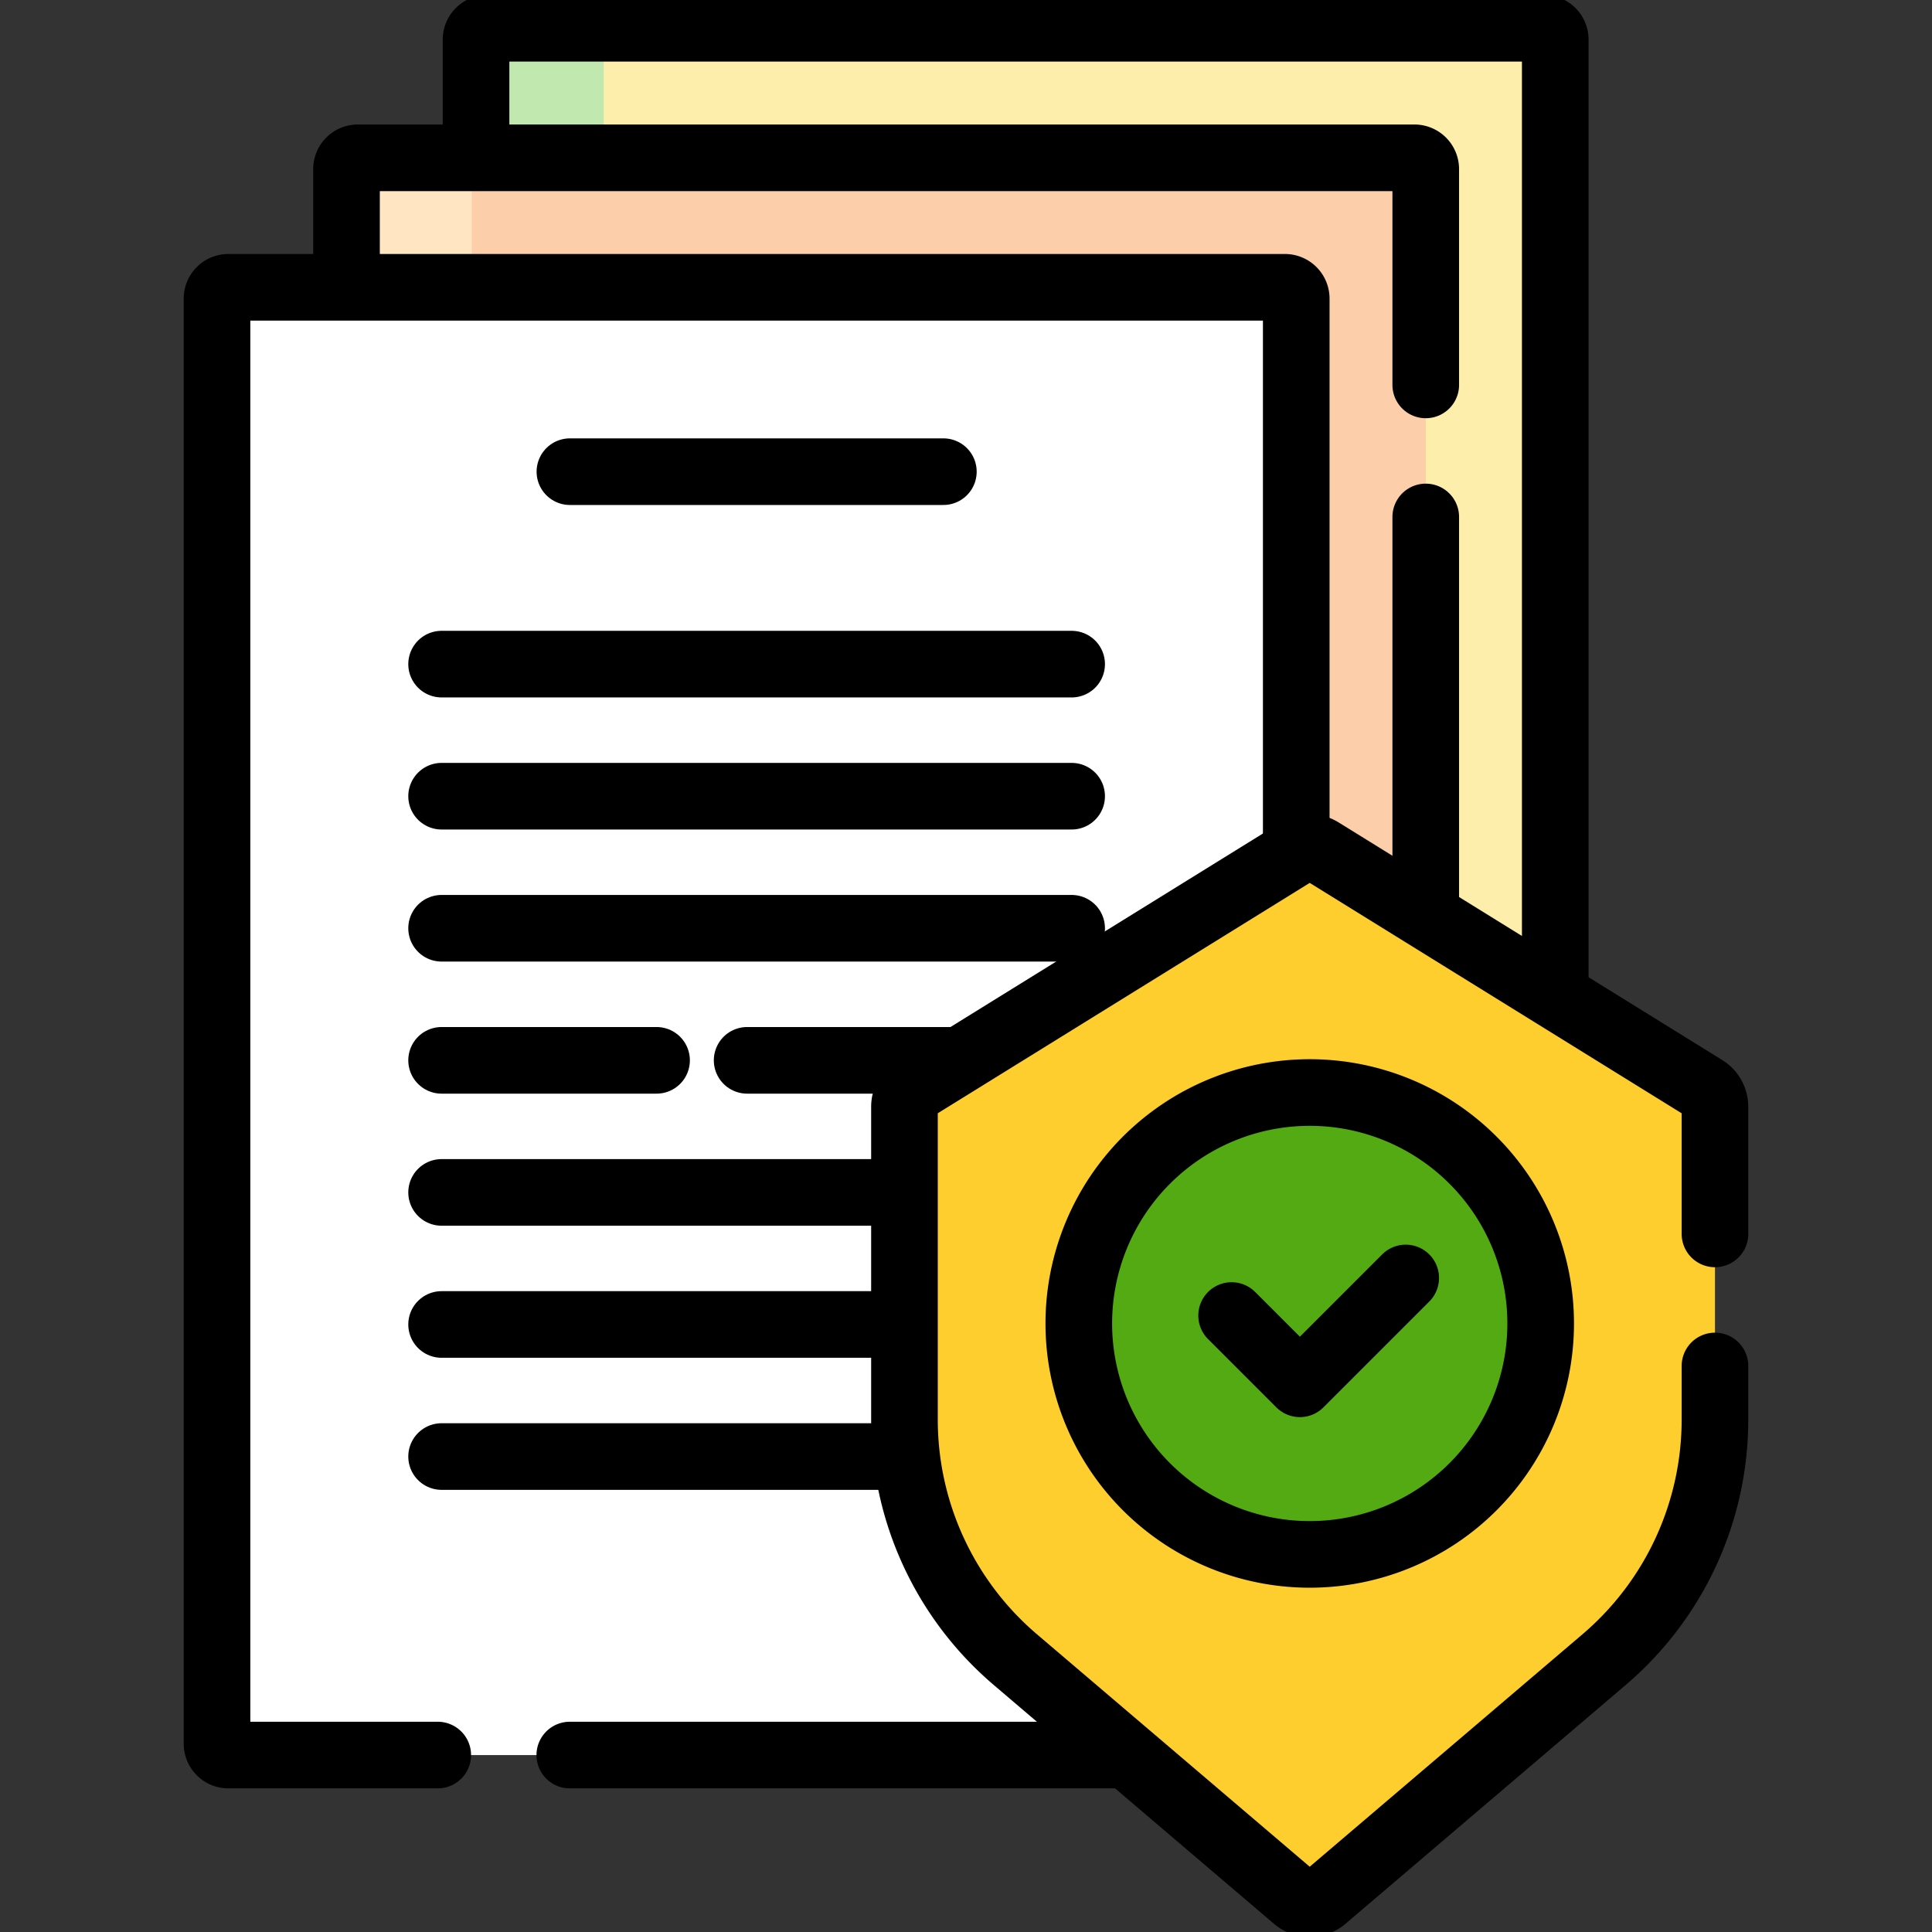 <svg xmlns="http://www.w3.org/2000/svg" xmlns:xlink="http://www.w3.org/1999/xlink" width="116" height="116" viewBox="0 0 116 116">
  <rect x="0" y="0" width="116" height="116" fill="#333333" stroke="none"/>
  <defs>
    <clipPath id="clip-path">
      <path id="path531" d="M0-136.533H116v116H0Z" transform="translate(0 136.533)"/>
    </clipPath>
  </defs>
  <g id="obediente" transform="translate(0 0)">
    <g id="g525" transform="translate(0 0)">
      <g id="g527">
        <g id="g529" clip-path="url(#clip-path)">
          <g id="g535" transform="translate(28.582 1.699)">
            <path id="path537" d="M-11.35-15.6H-74.788a.68.68,0,0,1-.68-.68v-86.766a.68.68,0,0,1,.68-.68H-11.35a.68.68,0,0,1,.68.68v86.766a.68.68,0,0,1-.68.68" transform="translate(75.468 103.725)" fill="#feeeab"/>
          </g>
          <g id="g539" transform="translate(28.582 1.699)">
            <path id="path541" d="M-1.357-15.479v-86.766a.68.68,0,0,1,.68-.68H-8.346a.68.68,0,0,0-.68.68v86.766a.68.68,0,0,0,.68.68H-.678a.68.68,0,0,1-.68-.68" transform="translate(9.026 102.925)" fill="#c1e9af"/>
          </g>
          <g id="g543" transform="translate(28.582 1.699)">
            <path id="path545" d="M-11.35-15.6H-74.788a.68.68,0,0,1-.68-.68v-86.766a.68.68,0,0,1,.68-.68H-11.35a.68.68,0,0,1,.68.68v86.766A.68.68,0,0,1-11.35-15.6Z" transform="translate(75.468 103.725)" fill="none" stroke="#000" stroke-linecap="round" stroke-linejoin="round" stroke-miterlimit="10" stroke-width="4"/>
          </g>
          <g id="g547" transform="translate(20.806 9.475)">
            <path id="path549" d="M-11.35-15.6H-74.789a.68.68,0,0,1-.68-.68v-86.766a.68.68,0,0,1,.68-.68H-11.35a.68.68,0,0,1,.68.68v86.766a.68.68,0,0,1-.68.68" transform="translate(75.468 103.725)" fill="#fccea9"/>
          </g>
          <g id="g551" transform="translate(20.806 9.475)">
            <path id="path553" d="M-1.33-15.479v-86.766a.68.68,0,0,1,.68-.68H-8.165a.68.68,0,0,0-.68.68v86.766a.68.68,0,0,0,.68.68H-.65a.68.68,0,0,1-.68-.68" transform="translate(8.845 102.925)" fill="#ffe5c2"/>
          </g>
          <g id="g555" transform="translate(20.806 9.475)">
            <path id="path557" d="M-11.47-2.413V-15.368a.68.68,0,0,0-.68-.68H-75.589a.68.68,0,0,0-.68.68V71.4a.68.68,0,0,0,.68.68H-12.15a.68.68,0,0,0,.68-.68V5.516" transform="translate(76.268 16.048)" fill="none" stroke="#000" stroke-linecap="round" stroke-linejoin="round" stroke-miterlimit="10" stroke-width="4"/>
          </g>
          <g id="g559" transform="translate(13.03 17.251)">
            <path id="path561" d="M-11.35-15.6H-74.788a.68.68,0,0,1-.68-.68v-86.766a.68.68,0,0,1,.68-.68H-11.35a.68.68,0,0,1,.68.68v86.766a.68.68,0,0,1-.68.68" transform="translate(75.468 103.725)" fill="#fff"/>
          </g>
          <g id="g563" transform="translate(13.03 17.251)">
            <path id="path565" d="M-1.343-15.479v-86.766a.68.68,0,0,1,.68-.68H-8.25a.679.679,0,0,0-.68.68v86.766a.68.68,0,0,0,.68.68H-.663a.68.68,0,0,1-.68-.68" transform="translate(8.93 102.925)" fill="#fff"/>
          </g>
          <g id="g567" transform="translate(13.03 17.251)">
            <path id="path569" d="M-3.749-15.6H39.188a.68.68,0,0,0,.68-.68v-86.766a.68.68,0,0,0-.68-.68H-24.25a.679.679,0,0,0-.68.68v86.766a.68.68,0,0,0,.68.68h12.572" transform="translate(24.93 103.725)" fill="none" stroke="#000" stroke-linecap="round" stroke-linejoin="round" stroke-miterlimit="10" stroke-width="4"/>
          </g>
          <g id="g571" transform="translate(34.218 28.32)">
            <path id="path573" d="M0,0H22.423" fill="none" stroke="#000" stroke-linecap="round" stroke-linejoin="round" stroke-miterlimit="10" stroke-width="4"/>
          </g>
          <g id="g575" transform="translate(26.514 39.875)">
            <path id="path577" d="M0,0H37.829" transform="translate(0 0)" fill="none" stroke="#000" stroke-linecap="round" stroke-linejoin="round" stroke-miterlimit="10" stroke-width="4"/>
          </g>
          <g id="g579" transform="translate(26.514 47.805)">
            <path id="path581" d="M0,0H37.829" transform="translate(0 0)" fill="none" stroke="#000" stroke-linecap="round" stroke-linejoin="round" stroke-miterlimit="10" stroke-width="4"/>
          </g>
          <g id="g583" transform="translate(26.514 55.734)">
            <path id="path585" d="M0,0H37.829" transform="translate(0 0)" fill="none" stroke="#000" stroke-linecap="round" stroke-linejoin="round" stroke-miterlimit="10" stroke-width="4"/>
          </g>
          <g id="g587" transform="translate(26.514 63.664)">
            <path id="path589" d="M0,0H12.907" transform="translate(0 0)" fill="none" stroke="#000" stroke-linecap="round" stroke-linejoin="round" stroke-miterlimit="10" stroke-width="4"/>
          </g>
          <g id="g591" transform="translate(44.859 63.664)">
            <path id="path593" d="M0,0H19.484" transform="translate(0 0)" fill="none" stroke="#000" stroke-linecap="round" stroke-linejoin="round" stroke-miterlimit="10" stroke-width="4"/>
          </g>
          <g id="g595" transform="translate(26.514 71.594)">
            <path id="path597" d="M0,0H37.829" fill="none" stroke="#000" stroke-linecap="round" stroke-linejoin="round" stroke-miterlimit="10" stroke-width="4"/>
          </g>
          <g id="g599" transform="translate(26.514 79.523)">
            <path id="path601" d="M0,0H37.829" fill="none" stroke="#000" stroke-linecap="round" stroke-linejoin="round" stroke-miterlimit="10" stroke-width="4"/>
          </g>
          <g id="g603" transform="translate(26.514 87.453)">
            <path id="path605" d="M0,0H37.829" fill="none" stroke="#000" stroke-linecap="round" stroke-linejoin="round" stroke-miterlimit="10" stroke-width="4"/>
          </g>
          <g id="g607" transform="translate(54.307 50.886)">
            <path id="path609" d="M0-2.755V16.027A18.931,18.931,0,0,0,6.652,30.436l16.839,14.35a1.3,1.3,0,0,0,1.681,0l16.839-14.35a18.931,18.931,0,0,0,6.652-14.409V-2.755a1.3,1.3,0,0,0-.614-1.1L25.014-18.124a1.3,1.3,0,0,0-1.365,0L.614-3.857A1.3,1.3,0,0,0,0-2.755" transform="translate(0 18.319)" fill="#fece2f"/>
          </g>
          <g id="g611" transform="translate(54.307 61.469)">
            <path id="path613" d="M-2.395-6.213A18.931,18.931,0,0,1-9.047-20.622V-41.315l-6.263,3.879a1.3,1.3,0,0,0-.614,1.1v18.782A18.93,18.93,0,0,0-9.272-3.143L7.568,11.207a1.3,1.3,0,0,0,1.681,0l4.4-3.749Z" transform="translate(15.923 41.315)" fill="#fece2f"/>
          </g>
          <g id="g615" transform="translate(54.306 50.886)">
            <path id="path617" d="M-8.614-4.107v-7.636a1.3,1.3,0,0,0-.614-1.1L-32.263-27.112a1.3,1.3,0,0,0-1.365,0L-56.664-12.844a1.3,1.3,0,0,0-.614,1.1V7.04a18.931,18.931,0,0,0,6.652,14.409L-33.786,35.8a1.3,1.3,0,0,0,1.681,0l16.839-14.35A18.931,18.931,0,0,0-8.614,7.04V3.823" transform="translate(57.277 27.306)" fill="none" stroke="#000" stroke-linecap="round" stroke-linejoin="round" stroke-miterlimit="10" stroke-width="4"/>
          </g>
          <g id="g619" transform="translate(64.773 65.597)">
            <path id="path621" d="M-4.909-2.454A13.866,13.866,0,0,1-18.774,11.411,13.866,13.866,0,0,1-32.64-2.454,13.866,13.866,0,0,1-18.774-16.32,13.866,13.866,0,0,1-4.909-2.454" transform="translate(32.64 16.32)" fill="#54aa13"/>
          </g>
          <g id="g623" transform="translate(64.773 65.597)">
            <path id="path625" d="M-1.352-2.454A13.869,13.869,0,0,1,8.7-15.783a13.873,13.873,0,0,0-3.819-.537A13.866,13.866,0,0,0-8.989-2.454,13.865,13.865,0,0,0,4.877,11.411,13.864,13.864,0,0,0,8.7,10.874,13.868,13.868,0,0,1-1.352-2.454" transform="translate(8.989 16.32)" fill="#54aa13"/>
          </g>
          <g id="g627" transform="translate(64.773 65.597)">
            <path id="path629" d="M-4.909-2.454A13.866,13.866,0,0,1-18.774,11.411,13.866,13.866,0,0,1-32.64-2.454,13.866,13.866,0,0,1-18.774-16.32,13.866,13.866,0,0,1-4.909-2.454Z" transform="translate(32.64 16.32)" fill="none" stroke="#000" stroke-linecap="round" stroke-linejoin="round" stroke-miterlimit="10" stroke-width="4"/>
          </g>
          <g id="g631" transform="translate(73.947 76.732)">
            <path id="path633" d="M0-.4,4.1,3.7l6.355-6.355" transform="translate(0 2.654)" fill="none" stroke="#000" stroke-linecap="round" stroke-linejoin="round" stroke-miterlimit="10" stroke-width="4"/>
          </g>
        </g>
      </g>
    </g>
  </g>
</svg>

